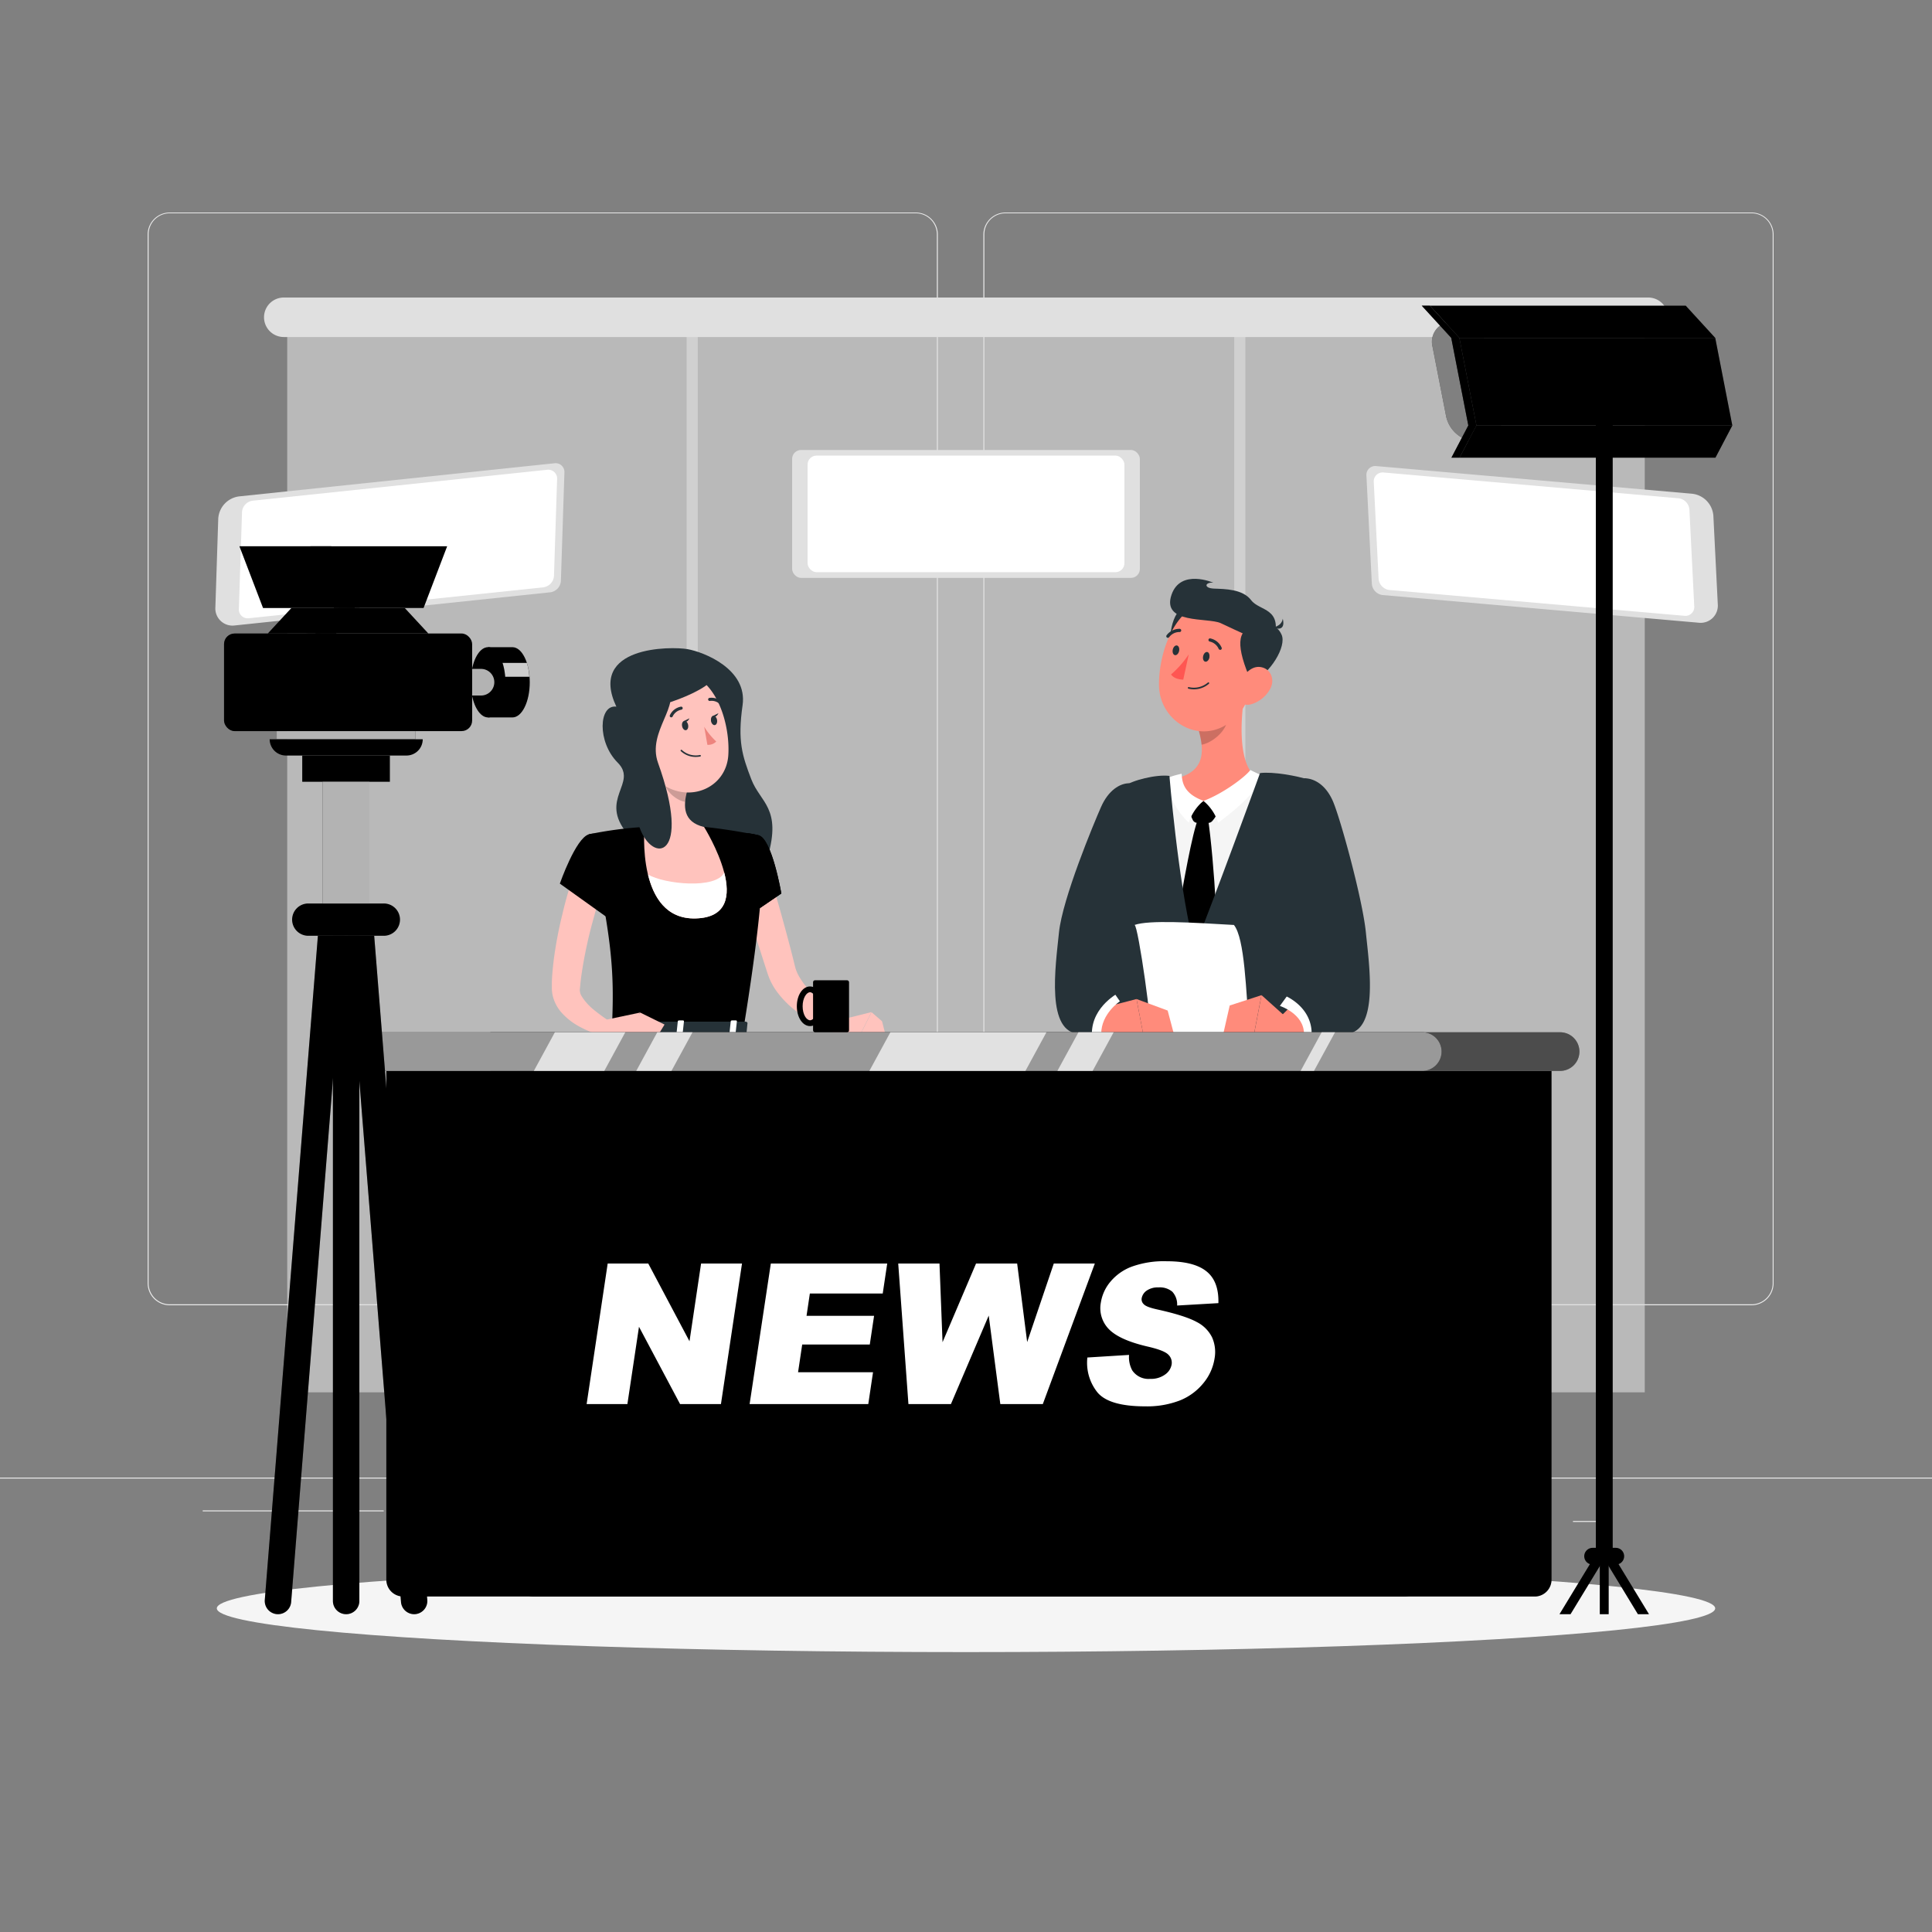 <svg xmlns="http://www.w3.org/2000/svg" viewBox="0 0 500 500"><rect x="0" y="0" width="500" height="500" fill="#808080" stroke="none"/><g id="freepik--background-complete--inject-22"><rect y="382.4" width="500" height="0.25" style="fill:#ebebeb"></rect><rect x="288.4" y="396.34" width="33.12" height="0.25" style="fill:#ebebeb"></rect><rect x="407.08" y="393.63" width="8.69" height="0.25" style="fill:#ebebeb"></rect><rect x="327.67" y="389.21" width="68.92" height="0.25" style="fill:#ebebeb"></rect><rect x="194.84" y="395.11" width="30.3" height="0.25" style="fill:#ebebeb"></rect><rect x="166.72" y="395.11" width="19.22" height="0.25" style="fill:#ebebeb"></rect><rect x="52.46" y="390.89" width="46.84" height="0.25" style="fill:#ebebeb"></rect><path d="M237,337.8H43.91a5.71,5.71,0,0,1-5.7-5.71V60.66A5.71,5.71,0,0,1,43.91,55H237a5.71,5.71,0,0,1,5.71,5.71V332.09A5.71,5.71,0,0,1,237,337.8ZM43.91,55.2a5.46,5.46,0,0,0-5.45,5.46V332.09a5.46,5.46,0,0,0,5.45,5.46H237a5.47,5.47,0,0,0,5.46-5.46V60.66A5.47,5.47,0,0,0,237,55.2Z" style="fill:#ebebeb"></path><path d="M453.31,337.8H260.21a5.72,5.72,0,0,1-5.71-5.71V60.66A5.72,5.72,0,0,1,260.21,55h193.1A5.71,5.71,0,0,1,459,60.66V332.09A5.71,5.71,0,0,1,453.31,337.8ZM260.21,55.2a5.47,5.47,0,0,0-5.46,5.46V332.09a5.47,5.47,0,0,0,5.46,5.46h193.1a5.47,5.47,0,0,0,5.46-5.46V60.66a5.47,5.47,0,0,0-5.46-5.46Z" style="fill:#ebebeb"></path><rect x="74.33" y="82.11" width="351.33" height="278.22" style="fill:#e0e0e0;opacity:0.6"></rect><rect x="177.69" y="82.11" width="2.89" height="278.22" style="fill:#e0e0e0;opacity:0.6"></rect><rect x="319.42" y="82.11" width="2.89" height="278.22" style="fill:#e0e0e0;opacity:0.6"></rect><path d="M426.56,87.22H73.44a5.11,5.11,0,0,1-5.11-5.11h0A5.11,5.11,0,0,1,73.44,77H426.56a5.11,5.11,0,0,1,5.11,5.11h0A5.11,5.11,0,0,1,426.56,87.22Z" style="fill:#e0e0e0"></path><path d="M142.39,153.29l-81.65,8.58a4.44,4.44,0,0,1-5-4.72l.74-22.87a6.18,6.18,0,0,1,5.36-5.81l81.65-8.58a2.28,2.28,0,0,1,2.58,2.42l-.91,28A3.16,3.16,0,0,1,142.39,153.29Z" style="fill:#e0e0e0"></path><path d="M140.61,152,64.4,160a2.28,2.28,0,0,1-2.58-2.42l.81-25a3.17,3.17,0,0,1,2.75-3l76.22-8a2.29,2.29,0,0,1,2.58,2.43l-.81,25A3.18,3.18,0,0,1,140.61,152Z" style="fill:#fff"></path><path d="M357.83,154l81.79,7.16a4.45,4.45,0,0,0,4.94-4.81l-1.14-22.85a6.19,6.19,0,0,0-5.47-5.72l-81.78-7.16a2.29,2.29,0,0,0-2.54,2.47l1.4,28A3.17,3.17,0,0,0,357.83,154Z" style="fill:#e0e0e0"></path><path d="M359.58,152.69l76.35,6.68a2.29,2.29,0,0,0,2.54-2.47l-1.25-25a3.18,3.18,0,0,0-2.8-2.94l-76.35-6.68a2.3,2.3,0,0,0-2.54,2.47l1.25,25A3.17,3.17,0,0,0,359.58,152.69Z" style="fill:#fff"></path><rect x="205" y="116.44" width="90" height="33.11" rx="2.32" transform="translate(500 266) rotate(180)" style="fill:#e0e0e0"></rect><rect x="209" y="117.92" width="82" height="30.17" rx="2.32" transform="translate(500 266) rotate(180)" style="fill:#fff"></rect></g><g id="freepik--Shadow--inject-22"><ellipse id="freepik--path--inject-22" cx="250" cy="416.24" rx="193.89" ry="11.32" style="fill:#f5f5f5"></ellipse></g><g id="freepik--character-1--inject-22"><rect x="154.49" y="309.15" width="72.67" height="7.34" rx="2.93" transform="translate(381.65 625.64) rotate(-180)" style="fill:#263238"></rect><polygon points="157.47 398.31 154.49 398.31 157.92 316.49 162.04 316.49 157.47 398.31" style="fill:#000000"></polygon><polygon points="157.47 398.31 154.49 398.31 157.92 316.49 162.04 316.49 157.47 398.31" style="fill:#fff;opacity:0.6"></polygon><polygon points="184.91 398.31 187.89 398.31 184.46 316.49 180.34 316.49 184.91 398.31" style="fill:#000000"></polygon><polygon points="184.91 398.31 187.89 398.31 184.46 316.49 180.34 316.49 184.91 398.31" style="fill:#fff;opacity:0.6"></polygon><polygon points="196.74 398.31 193.76 398.31 197.19 316.49 201.31 316.49 196.74 398.31" style="fill:#000000"></polygon><polygon points="196.74 398.31 193.76 398.31 197.19 316.49 201.31 316.49 196.74 398.31" style="fill:#fff;opacity:0.6"></polygon><polygon points="224.18 398.31 227.16 398.31 223.73 316.49 219.6 316.49 224.18 398.31" style="fill:#000000"></polygon><polygon points="224.18 398.31 227.16 398.31 223.73 316.49 219.6 316.49 224.18 398.31" style="fill:#fff;opacity:0.6"></polygon><g style="opacity:0.3"><polygon points="157.92 316.49 162.05 316.49 161.85 319.97 157.77 319.97 157.92 316.49" style="fill:#000000"></polygon><polygon points="184.61 319.97 180.53 319.97 180.34 316.49 184.46 316.49 184.61 319.97" style="fill:#000000"></polygon><polygon points="201.31 316.49 201.12 319.97 197.04 319.97 197.19 316.49 201.31 316.49" style="fill:#000000"></polygon><polygon points="223.88 319.97 219.79 319.97 219.6 316.49 223.73 316.49 223.88 319.97" style="fill:#000000"></polygon></g><polygon points="198.65 386.28 205.4 389.87 216.03 375.51 209.28 371.93 198.65 386.28" style="fill:#ffc3bd"></polygon><path d="M207.83,387.65l-7-4.89a.54.54,0,0,0-.76.1l-4.22,5.33a1.36,1.36,0,0,0,.33,1.88c2.48,1.66,3.6,2.24,6.84,4.17,2,1.18,6.78,4,9.72,5.27s4.12-1.67,3-2.47c-2.68-1.9-6.23-5.63-7-8.25A2.11,2.11,0,0,0,207.83,387.65Z" style="fill:#263238"></path><polygon points="209.27 371.93 216.03 375.52 210.91 382.43 204.31 378.63 209.27 371.93" style="opacity:0.2"></polygon><path d="M193,286.92s52.39-1.63,52.57,20.26C245.82,338.64,216,380,216,380l-11.63-7.77s20.47-30,20.64-54.6c-15.44-4.36-51.79-1.63-56.51-14.42-3.86-10.47-1.84-16.25-1.84-16.25Z" style="fill:#000000"></path><path d="M193,286.92s52.39-1.63,52.57,20.26C245.82,338.64,216,380,216,380l-11.63-7.77s20.47-30,20.64-54.6c-15.44-4.36-51.79-1.63-56.51-14.42-3.86-10.47-1.84-16.25-1.84-16.25Z" style="opacity:0.2"></path><polygon points="201.13 374.19 215.02 382.7 219.38 378.28 204.11 368.66 201.13 374.19" style="fill:#263238"></polygon><path d="M210.7,390.78a1,1,0,0,0,.74-.67.68.68,0,0,0-.06-.65c-.55-.83-3.17-.85-3.47-.85a.18.18,0,0,0-.16.1.17.17,0,0,0,0,.19,9.45,9.45,0,0,0,1.52,1.39A2,2,0,0,0,210.7,390.78Zm.39-1.12a.32.32,0,0,1,0,.32.66.66,0,0,1-.47.45c-.49.08-1.34-.46-2.31-1.46C209.38,389,210.79,389.21,211.09,389.66Z" style="fill:#000000"></path><path d="M207.9,389c.88.06,2.73-.59,3.06-1.38a.69.69,0,0,0-.22-.81.94.94,0,0,0-.77-.23c-1.05.17-2.16,2.07-2.21,2.16a.17.17,0,0,0,0,.17l.05.06Zm2.6-1.92c.19.17.17.31.13.4a3.57,3.57,0,0,1-2.39,1.16c.39-.61,1.16-1.6,1.79-1.7a.48.48,0,0,1,.4.09A.18.18,0,0,1,210.5,387Z" style="fill:#000000"></path><polygon points="211.13 395.08 218.7 394.72 219.94 376.84 212.37 377.2 211.13 395.08" style="fill:#ffc3bd"></polygon><path d="M218.88,393.43l-8.58-.27a.54.54,0,0,0-.58.5l-.63,6.77a1.36,1.36,0,0,0,1.29,1.4c3,0,4.42-.09,8.19,0a71.31,71.31,0,0,0,10.06,0c3.11-.39,2.69-3.54,1.31-3.65-3.28-.27-7.66-2.53-9.77-4.29A2.08,2.08,0,0,0,218.88,393.43Z" style="fill:#263238"></path><path d="M223,394.48a1,1,0,0,0,.26-1,.68.68,0,0,0-.4-.52c-.92-.4-3.13,1-3.38,1.17a.18.18,0,0,0-.08.18.17.17,0,0,0,.13.14,9.14,9.14,0,0,0,2,.34A2,2,0,0,0,223,394.48Zm-.28-1.14a.32.32,0,0,1,.19.25.65.65,0,0,1-.15.63c-.37.35-1.37.36-2.73,0C220.91,393.73,222.2,393.12,222.7,393.34Z" style="fill:#000000"></path><path d="M219.64,394.49c.78-.43,2-2,1.82-2.82a.68.68,0,0,0-.63-.56.87.87,0,0,0-.76.22c-.8.72-.69,2.92-.69,3a.19.19,0,0,0,.09.15l.08,0Zm1.14-3c.25,0,.31.16.33.27.1.55-.7,1.73-1.38,2.27a3.92,3.92,0,0,1,.58-2.41.54.54,0,0,1,.38-.14Z" style="fill:#000000"></path><polygon points="212.37 377.21 219.94 376.85 219.23 387.07 211.68 387.06 212.37 377.21" style="opacity:0.2"></polygon><path d="M174.35,286.92s9,.85,19.64,3c15.51,3.1,34.37,8.91,33.19,18.71-2.88,23.8-4.31,75.09-4.31,75.09l-14,.55S203,338,206,313.61c-14.18,0-48.91,1-52.08-7.53-2.8-7.55-1.8-19.16-1.8-19.16.26-4.79,6.24-20.27,6.24-20.27l34.13,1.52,5,18.74L194,288.48Z" style="fill:#000000"></path><polygon points="207.36 385.1 224.13 384.27 224.73 376.97 206.34 378.24 207.36 385.1" style="fill:#263238"></polygon><path d="M159.51,182.88c-4.58-.6-5,9.14.34,14.48s-5,9.36,2.5,18.39,32.69,18.69,36.34,6-1.93-14-4.26-20.09-3.58-9.81-2.25-19.15-10-13.76-14.25-14.51S152.1,167.15,159.51,182.88Z" style="fill:#263238"></path><path d="M198.67,224.89c1.26,3.84,2.39,7.68,3.47,11.56s2.13,7.75,3.11,11.64c.23.94.51,2.09.66,2.61a11,11,0,0,0,.91,2.05,22.29,22.29,0,0,0,3.14,4.1,39.31,39.31,0,0,0,4.12,3.78c1.46,1.19,3.06,2.37,4.59,3.41l-1.74,3.62a41,41,0,0,1-11.16-6.19,25,25,0,0,1-4.77-4.91,16.42,16.42,0,0,1-1.85-3.27c-.54-1.36-.75-2.16-1.08-3.13q-1.84-5.7-3.64-11.42c-1.2-3.8-2.38-7.63-3.5-11.43Z" style="fill:#ffc3bd"></path><path d="M196.35,216.18c3.45.87,5.86,15.06,5.86,15.06l-9.5,6.45s-9.1-14.3-6.45-18.09C189,215.65,191.33,214.89,196.35,216.18Z" style="fill:#000000"></path><path d="M196.35,216.18c3.45.87,5.86,15.06,5.86,15.06l-9.5,6.45s-9.1-14.3-6.45-18.09C189,215.65,191.33,214.89,196.35,216.18Z" style="fill:#000000"></path><polygon points="196.04 219.34 198.69 233.64 193.35 237.26 196.04 219.34" style="opacity:0.3"></polygon><path d="M217.53,263.93l8-2-3.84,7.67s-4.56.2-5.8-3Z" style="fill:#ffc3bd"></path><polygon points="228.27 264.3 229.61 269.55 221.72 269.63 225.56 261.96 228.27 264.3" style="fill:#ffc3bd"></polygon><path d="M196.35,216.18s4,1.4-4,50.47h-34c.57-13.83.58-22.35-6-50.72A101.38,101.38,0,0,1,166.8,214a108.59,108.59,0,0,1,15.42,0C188.84,214.64,196.35,216.18,196.35,216.18Z" style="fill:#000000"></path><path d="M168.33,196.67c1,5,1.94,14.05-1.53,17.36,0,0-2.22,24.07,13.21,23.66,16.75-.43,2.21-23.66,2.21-23.66-5.53-1.32-5.39-5.42-4.43-9.28Z" style="fill:#ffc3bd"></path><path d="M187.43,225.82c-2.09,4.37-15.54,3-19.73.5,1.42,5.86,4.74,11.57,12.32,11.37C188.34,237.48,188.94,231.64,187.43,225.82Z" style="fill:#fff"></path><path d="M172.19,200l5.6,4.78a16.46,16.46,0,0,0-.48,2.73c-2.11-.3-5-2.62-5.24-4.84A7.4,7.4,0,0,1,172.19,200Z" style="opacity:0.2"></path><path d="M163.75,187.8c1.93,8.08,2.58,11.53,7.43,15,7.31,5.21,16.8,1.06,17.31-7.42.47-7.64-2.77-19.56-11.33-21.4A11.32,11.32,0,0,0,163.75,187.8Z" style="fill:#ffc3bd"></path><path d="M164.82,183.46c4,.7,23.86-6.29,19.28-9.92s-12-2.07-15.94.14S161,182.78,164.82,183.46Z" style="fill:#263238"></path><path d="M176.52,187.91c.12.66.56,1.14,1,1.06s.69-.67.57-1.34-.56-1.14-1-1.06S176.4,187.25,176.52,187.91Z" style="fill:#263238"></path><path d="M184,186.59c.12.66.56,1.14,1,1.06s.69-.67.57-1.34-.56-1.14-1-1.06S183.91,185.93,184,186.59Z" style="fill:#263238"></path><path d="M184.42,185.32l1.51-.74S185.33,186,184.42,185.32Z" style="fill:#263238"></path><path d="M182.25,188.08a18,18,0,0,0,3.11,3.82,2.87,2.87,0,0,1-2.29.86Z" style="fill:#ed847e"></path><path d="M180.06,195.89a6.49,6.49,0,0,0,1.13-.1.2.2,0,1,0-.07-.39,5.32,5.32,0,0,1-4.65-1.3.19.19,0,0,0-.28,0,.2.2,0,0,0,0,.28A5.53,5.53,0,0,0,180.06,195.89Z" style="fill:#263238"></path><path d="M163.39,193.89a6.09,6.09,0,0,0,3.28,3.27c2,.79,3.2-.91,2.85-2.9-.32-1.78-1.73-4.35-3.8-4.3A2.73,2.73,0,0,0,163.39,193.89Z" style="fill:#ffc3bd"></path><path d="M172.57,177.41c4,5-5.19,11.84-2.28,20,8.89,24.75-1.36,26.3-4.77,16.75S159.23,192,160,186.45,169.85,174,172.57,177.41Z" style="fill:#263238"></path><path d="M173.84,185.63a.42.42,0,0,0,.24-.2,3.13,3.13,0,0,1,2.25-1.76.41.41,0,0,0,.35-.44.4.4,0,0,0-.44-.35,3.93,3.93,0,0,0-2.87,2.2.4.4,0,0,0,.17.53A.39.39,0,0,0,173.84,185.63Z" style="fill:#263238"></path><path d="M186.76,182.54a.43.43,0,0,0,.28-.11.4.4,0,0,0,0-.56,3.9,3.9,0,0,0-3.39-1.26.4.4,0,1,0,.14.78,3.15,3.15,0,0,1,2.68,1A.35.35,0,0,0,186.76,182.54Z" style="fill:#263238"></path><path d="M156.5,227.8c-.53,1.71-1.1,3.53-1.62,5.32s-1,3.6-1.5,5.4c-1,3.6-1.79,7.23-2.43,10.84-.3,1.8-.6,3.61-.76,5.38l-.12,1.24a1.54,1.54,0,0,0,0,.49,3.18,3.18,0,0,0,.51,1.43,14.25,14.25,0,0,0,3.11,3.44,46.09,46.09,0,0,0,4.29,3.12l-1.44,3.75a25.09,25.09,0,0,1-5.89-2.17,17.11,17.11,0,0,1-5.46-4.13,10.31,10.31,0,0,1-2-3.67,9.23,9.23,0,0,1-.37-2.36c0-.23,0-.36,0-.48l0-.38,0-.77c.06-2.05.27-4.05.51-6a106.38,106.38,0,0,1,2.22-11.67c.44-1.92.95-3.82,1.5-5.7s1.11-3.74,1.8-5.67Z" style="fill:#ffc3bd"></path><path d="M152.38,215.93c-3.41,1-7.49,12.75-7.49,12.75l13.2,9.44s4.81-9.78,3.38-14.18C160,219.36,156.26,214.75,152.38,215.93Z" style="fill:#000000"></path><path d="M157.89,264.65l-.87,3c-.12.24.16.48.55.48h35c.3,0,.56-.15.58-.34l.3-3c0-.21-.24-.39-.58-.39H158.44A.61.61,0,0,0,157.89,264.65Z" style="fill:#263238"></path><path d="M162.51,268.5h-.92c-.19,0-.33-.1-.32-.21l.44-4c0-.12.17-.21.35-.21H163c.19,0,.33.09.31.21l-.43,4C162.85,268.4,162.69,268.5,162.51,268.5Z" style="fill:#fff"></path><path d="M189.94,268.5H189c-.19,0-.33-.1-.31-.21l.43-4c0-.12.17-.21.35-.21h.93c.18,0,.32.09.31.21l-.44,4C190.28,268.4,190.12,268.5,189.94,268.5Z" style="fill:#fff"></path><path d="M176.22,268.5h-.92c-.18,0-.32-.1-.31-.21l.43-4c0-.12.18-.21.36-.21h.92c.18,0,.32.09.31.21l-.43,4C176.57,268.4,176.41,268.5,176.22,268.5Z" style="fill:#fff"></path><path d="M176.91,186.64l1.52-.74S177.83,187.29,176.91,186.64Z" style="fill:#263238"></path><path d="M156.83,263.91l8.84-1.86-4,7.49s-5.37,0-7-3Z" style="fill:#ffc3bd"></path><polygon points="171.98 265.15 168.27 271.24 160.29 269.45 165.68 262.05 171.98 265.15" style="fill:#ffc3bd"></polygon></g><g id="freepik--character-2--inject-22"><path d="M286.68,252.73c.21.5.36,1,.52,1.52s.32,1,.48,1.51c.32,1,.62,2,1,3s.7,2,1.1,2.92c.2.49.4,1,.6,1.47l.31.73.15.36c0,.11.12.26.05.29l-2.57,4.13c-.33-.13-.49-.16-.7-.24l-.58-.23c-.36-.17-.73-.34-1.06-.53a15.14,15.14,0,0,1-1.91-1.28,18.39,18.39,0,0,1-3.09-3.21,19.88,19.88,0,0,1-1.23-1.81,17.51,17.51,0,0,1-1-1.9c-.33-.64-.57-1.31-.84-2a20.53,20.53,0,0,1-.6-2Z" style="fill:#ff8b7b"></path><path d="M291.4,204s-6.48,24,1.09,75.69c14.11-.3,37.82-.85,44.69-1,.17-7.2-5.14-42.48,1.07-76.51a92.94,92.94,0,0,0-13.53-1.34,172.64,172.64,0,0,0-19.91.43A87.5,87.5,0,0,0,291.4,204Z" style="fill:#f5f5f5"></path><path d="M322.27,178.52c-1.12,6.43-2.12,18.19,2.45,22.37,0,0-1.08,4.71-10.15,7.1a8.7,8.7,0,0,1-7.81-1.55c-2.95-2.45-1.95-5.12-1.95-5.12,7.11-1.86,6.81-7.16,5.46-12.11Z" style="fill:#ff8b7b"></path><path d="M308,210.5a13.86,13.86,0,0,0,.7,1.72,1.34,1.34,0,0,0,1.2.74c.87,0,2.12,0,2.87,0a1.38,1.38,0,0,0,1-.52A7,7,0,0,0,315,210.5c.11-.57-3.49-3.21-3.49-3.21S307.85,209.42,308,210.5Z" style="fill:#000000"></path><path d="M323.59,199.27c-1.13,1.64-7,6.11-12.13,8a12.29,12.29,0,0,1,3.8,5.64s10-7.06,11.54-12.13C325.35,200.17,323.59,199.27,323.59,199.27Z" style="fill:#fff"></path><path d="M305.81,200.25c.13,2.29.56,5.13,5.65,7a12.29,12.29,0,0,0-3.8,5.64s-5.81-5.11-5.36-11.62A21.9,21.9,0,0,1,305.81,200.25Z" style="fill:#fff"></path><path d="M314.58,233.17c-.28-5.73-1.18-16.61-2-21.6h-2.37c-1.72,3.84-4.18,18.73-4.75,21.52s1.85,9.08,4.77,15C312.41,241.54,314.86,238.9,314.58,233.17Z" style="fill:#000000"></path><path d="M317.38,182.88l-7.1,6.33a21,21,0,0,1,.69,3.52c2.72-.45,6.4-3.53,6.63-6.39A9.42,9.42,0,0,0,317.38,182.88Z" style="opacity:0.2"></path><path d="M312.8,160.65c2.91,3.16.4,6.77-8.89,11.16-2.21-4.87-.86-13,2.14-14.42S310.26,157.91,312.8,160.65Z" style="fill:#263238"></path><path d="M326.17,170.59c-2.36,8.37-3.32,13.38-8.54,16.81-7.86,5.15-17.49-1-17.68-9.91-.16-8,3.72-20.35,12.75-21.92A11.86,11.86,0,0,1,326.17,170.59Z" style="fill:#ff8b7b"></path><path d="M313,170.17c-.15.69-.64,1.17-1.09,1.07s-.69-.73-.54-1.42.63-1.17,1.08-1.08S313.1,169.48,313,170.17Z" style="fill:#263238"></path><path d="M305.15,168.48c-.15.69-.64,1.17-1.09,1.07s-.7-.73-.55-1.43.64-1.17,1.09-1.07S305.3,167.79,305.15,168.48Z" style="fill:#263238"></path><path d="M307.64,169.36a25.22,25.22,0,0,1-4.58,5.19c1,1.41,3.17,1.33,3.17,1.33Z" style="fill:#ff5652"></path><path d="M307.58,178.23h0a5.93,5.93,0,0,0,5.3-1.28.22.22,0,0,0,0-.3.21.21,0,0,0-.29,0,5.59,5.59,0,0,1-4.92,1.17.21.21,0,1,0-.09.41Z" style="fill:#263238"></path><path d="M315.68,168.16a.41.41,0,0,0,.27,0,.42.42,0,0,0,.21-.55,4.1,4.1,0,0,0-2.94-2.39.4.4,0,0,0-.47.35.43.43,0,0,0,.35.47h0a3.27,3.27,0,0,1,2.3,1.91A.43.43,0,0,0,315.68,168.16Z" style="fill:#263238"></path><path d="M302.15,165.06a.43.43,0,0,0,.42-.15,3.3,3.3,0,0,1,2.68-1.34.42.42,0,0,0,.45-.38.42.42,0,0,0-.37-.45,4.14,4.14,0,0,0-3.41,1.66.41.41,0,0,0,.07.58A.48.48,0,0,0,302.15,165.06Z" style="fill:#263238"></path><path d="M326.1,200.07s-12.13,33.23-17,45.3c-1.19,16.47,1.17,43.43,1.17,43.43h29.79s1.63-80.37-1.31-87C335.76,200.8,329.49,199.65,326.1,200.07Z" style="fill:#263238"></path><path d="M302.65,200.8s2.14,26.4,6,42.46,2.58,45.54,2.58,45.54h-23s-.47-78.57,2.48-85.22C293.05,201.89,299.27,200.38,302.65,200.8Z" style="fill:#263238"></path><path d="M319.34,239.38c-10.94-.64-22-1.32-25.72,0,.92-.08,4.91,28.09,4,28.17h25.72C322.47,256.25,322.14,242.87,319.34,239.38Z" style="fill:#fff"></path><path d="M348.78,254.44a19.19,19.19,0,0,1-2.59,5.49,19.92,19.92,0,0,1-4,4.45,20.54,20.54,0,0,1-4.93,3.08l-1.34.52c-.46.15-.91.29-1.37.42a16.69,16.69,0,0,1-2.94.49l-1.5-4.63c.17-.21.5-.47.75-.72l.81-.75c.54-.51,1.06-1,1.55-1.53a29.38,29.38,0,0,0,2.67-3.13c.42-.51.74-1.09,1.11-1.61s.66-1.09.92-1.66c.62-1.1,1-2.28,1.54-3.42Z" style="fill:#ff8b7b"></path><path d="M333.84,256.74l-2.61,3.59s6.24,2,6.24,7.22h3.09S341.08,259.16,333.84,256.74Z" style="fill:#fff"></path><path d="M337.51,201.41c2.49,0,5.52,1.57,7.42,5.88s7.68,25.29,8.56,34.05S357,267.55,348,267.55h-8.54c0-7.29-7.21-10-7.21-10a82.92,82.92,0,0,0,6.56-6.15C339.06,247.35,336,209.23,337.51,201.41Z" style="fill:#263238"></path><path d="M333.48,263.82l-7-6.28-2.1,10.95s6.07,3.3,8.78,1.22Z" style="fill:#ff8b7b"></path><polygon points="318.25 260.22 316.37 268.49 324.37 268.49 326.47 257.55 318.25 260.22" style="fill:#ff8b7b"></polygon><path d="M287.27,260.33l6.86-1.78,1.9,9.94s-6.06,3.3-8.78,1.22Z" style="fill:#ff8b7b"></path><path d="M288.17,256.74l1.66,2.39s-4.84,3.19-4.84,8.42h-3.54S280.93,259.16,288.17,256.74Z" style="fill:#fff"></path><path d="M292.3,202.7c-2.49,0-5.45,1.83-7.35,6.14s-10,23.74-10.89,32.5-3.49,26.21,5.51,26.21h3c0-7.29,7.27-10.81,7.27-10.81s-.26-2.33-1-6C288.55,246.7,293.79,210.51,292.3,202.7Z" style="fill:#263238"></path><polygon points="302.19 261.53 304.04 268.49 296.03 268.49 294.13 258.55 302.19 261.53" style="fill:#ff8b7b"></polygon><path d="M324.42,162.34c-4.26.5-4.7,4.88-.5,14.25,4.85-2.26,9.12-9.32,7.75-12.34S328.14,161.91,324.42,162.34Z" style="fill:#263238"></path><path d="M329.32,162.39s2.35-.21,2.66-2.27C332.34,161.57,332.28,163.45,329.32,162.39Z" style="fill:#263238"></path><path d="M329.66,165.6c-.64,2.27-10.4-2.84-13.76-4.34s-15.33.33-12.71-7.34c2.34-6.81,10.82-3.12,10.82-3.12-2.17-.19-2.6,1.42.17,1.53s7.43.1,9.62,3S332,157.2,329.66,165.6Z" style="fill:#263238"></path><path d="M328.74,178.25a8.27,8.27,0,0,1-4.89,4c-2.78.81-4.2-1.67-3.46-4.31.67-2.38,2.93-5.67,5.73-5.32S330,175.88,328.74,178.25Z" style="fill:#ff8b7b"></path><rect x="268.52" y="309.15" width="72.67" height="7.34" rx="2.93" transform="translate(609.71 625.64) rotate(-180)" style="fill:#000000"></rect><polygon points="271.5 398.31 268.52 398.31 271.95 316.49 276.08 316.49 271.5 398.31" style="fill:#000000"></polygon><polygon points="271.5 398.31 268.52 398.31 271.95 316.49 276.08 316.49 271.5 398.31" style="fill:#fff;opacity:0.6"></polygon><polygon points="298.94 398.31 301.92 398.31 298.49 316.49 294.37 316.49 298.94 398.31" style="fill:#000000"></polygon><polygon points="298.94 398.31 301.92 398.31 298.49 316.49 294.37 316.49 298.94 398.31" style="fill:#fff;opacity:0.6"></polygon><polygon points="310.77 398.31 307.79 398.31 311.22 316.49 315.34 316.49 310.77 398.31" style="fill:#000000"></polygon><polygon points="310.77 398.31 307.79 398.31 311.22 316.49 315.34 316.49 310.77 398.31" style="fill:#fff;opacity:0.6"></polygon><polygon points="338.21 398.31 341.19 398.31 337.76 316.49 333.63 316.49 338.21 398.31" style="fill:#000000"></polygon><polygon points="338.21 398.31 341.19 398.31 337.76 316.49 333.63 316.49 338.21 398.31" style="fill:#fff;opacity:0.6"></polygon><g style="opacity:0.3"><polygon points="271.95 316.49 276.08 316.49 275.88 319.97 271.8 319.97 271.95 316.49" style="fill:#000000"></polygon><polygon points="298.64 319.97 294.56 319.97 294.37 316.49 298.49 316.49 298.64 319.97" style="fill:#000000"></polygon><polygon points="315.34 316.49 315.15 319.97 311.07 319.97 311.22 316.49 315.34 316.49" style="fill:#000000"></polygon><polygon points="337.91 319.97 333.82 319.97 333.63 316.49 337.76 316.49 337.91 319.97" style="fill:#000000"></polygon></g><polygon points="257.24 404.55 249.26 403.49 248.96 384.7 256.93 385.76 257.24 404.55" style="fill:#ff8b7b"></polygon><path d="M248.54,400.1l9,.12a.58.58,0,0,1,.59.56l.34,7.15a1.4,1.4,0,0,1-1.42,1.4c-3.14-.09-4.45-.28-8.41-.62a115.11,115.11,0,0,1-11.54-1.43c-3.23-.69-2.51-3.95-1.05-3.94,3.46,0,8.79-1,11.08-2.76A2.28,2.28,0,0,1,248.54,400.1Z" style="fill:#263238"></path><polygon points="256.93 385.77 248.96 384.7 249.11 393.75 257.08 394.54 256.93 385.77" style="opacity:0.2"></polygon><path d="M296.78,286.76s-57.62,4.71-55.16,27.62c3.53,32.92,4.67,74.16,4.67,74.16L261,389s5.27-40.33,2.12-66c15.62-6.42,57.87-8.3,61.26-22.24,2.77-11.41,0-17.21,0-17.21Z" style="fill:#263238"></path><path d="M293.18,291s-15.9,18.47-20.71,29.25a65.48,65.48,0,0,0-9.35,2.82,66.61,66.61,0,0,1,.46,7.52C252.33,317.34,258.59,295.33,293.18,291Z" style="opacity:0.3"></path><polygon points="262.52 392.68 245.42 391.46 244.39 385.01 263.35 386.13 262.52 392.68" style="fill:#000000"></polygon><path d="M244.17,401a1,1,0,0,1-.22-1,.69.69,0,0,1,.44-.52c1-.37,3.24,1.21,3.5,1.39a.2.2,0,0,1,.07.19.19.19,0,0,1-.14.15,10.55,10.55,0,0,1-2.15.26A2.19,2.19,0,0,1,244.17,401Zm.35-1.19a.34.34,0,0,0-.21.26.66.66,0,0,0,.13.67c.37.38,1.42.44,2.87.17C246.38,400.32,245.05,399.63,244.52,399.83Z" style="fill:#000000"></path><path d="M247.68,401.18c-.79-.48-2-2.18-1.77-3.05a.71.71,0,0,1,.68-.56.94.94,0,0,1,.79.27c.8.8.59,3.1.58,3.2a.16.16,0,0,1-.1.15l-.09,0Zm-1.05-3.24c-.27,0-.33.16-.36.27-.13.58.65,1.86,1.34,2.46a4.1,4.1,0,0,0-.49-2.56.54.54,0,0,0-.4-.17Z" style="fill:#000000"></path><polygon points="290.93 402.39 282.89 402.3 279.43 383.65 287.46 383.75 290.93 402.39" style="fill:#ff8b7b"></polygon><path d="M282.59,401.23l8.92-1.32a.57.57,0,0,1,.67.46l1.48,7a1.42,1.42,0,0,1-1.18,1.61c-3.12.41-4.63.45-8.56,1-2.41.35-7.14,1.27-10.51,1.23s-3.24-3.37-1.81-3.65c3.39-.68,7.71-3.58,9.69-5.67A2.25,2.25,0,0,1,282.59,401.23Z" style="fill:#263238"></path><path d="M278.42,402.83a1,1,0,0,1-.38-1,.71.71,0,0,1,.35-.59c.92-.52,3.4.68,3.68.82a.21.21,0,0,1,.1.18.17.17,0,0,1-.12.16,9.87,9.87,0,0,1-2.08.6A2.15,2.15,0,0,1,278.42,402.83Zm.16-1.23a.34.34,0,0,0-.17.29.69.69,0,0,0,.23.64c.43.31,1.48.2,2.86-.29C280.49,401.79,279.07,401.32,278.58,401.6Z" style="fill:#000000"></path><path d="M281.91,402.43c-.86-.35-2.29-1.84-2.24-2.73a.72.72,0,0,1,.59-.66,1,1,0,0,1,.83.14c.91.66,1.07,3,1.08,3.07a.21.21,0,0,1-.08.16.11.11,0,0,1-.08,0A.12.12,0,0,1,281.91,402.43Zm-1.55-3c-.26.07-.31.21-.31.32,0,.59.94,1.73,1.71,2.21-.09-.75-.34-2.05-.89-2.44a.54.54,0,0,0-.42-.11Z" style="fill:#000000"></path><polygon points="287.46 383.75 279.43 383.66 281.41 394.32 289.38 394.02 287.46 383.75" style="opacity:0.2"></polygon><path d="M316.26,284.51s-56.68,12-52.6,29.05c5.89,24.53,13.57,78,13.57,78l14.67-1.12s.6-49.07-5.54-74.18c14.83-1.71,51.25-4.84,53.53-14.16,2-8.23-.43-20.25-.43-20.25s-46.21,4.88-50.7,7S316.26,284.51,316.26,284.51Z" style="fill:#263238"></path><polygon points="293.62 391.13 275.99 392.29 274.48 384.74 293.85 383.84 293.62 391.13" style="fill:#000000"></polygon></g><g id="freepik--Table--inject-22"><path d="M133.83,277.15h267.7a0,0,0,0,1,0,0V408.82a4.36,4.36,0,0,1-4.36,4.36h-259a4.36,4.36,0,0,1-4.36-4.36V277.15a0,0,0,0,1,0,0Z" style="fill:#000000"></path><path d="M133.83,277.15h267.7a0,0,0,0,1,0,0V408.82a4.36,4.36,0,0,1-4.36,4.36h-259a4.36,4.36,0,0,1-4.36-4.36V277.15a0,0,0,0,1,0,0Z" style="opacity:0.2"></path><path d="M100,277.15h267.7a0,0,0,0,1,0,0V408.82a4.36,4.36,0,0,1-4.36,4.36h-259a4.36,4.36,0,0,1-4.36-4.36V277.15a0,0,0,0,1,0,0Z" style="fill:#000000"></path><path d="M403.75,267.15H126.92v10H403.75a5,5,0,0,0,5-5h0A5,5,0,0,0,403.75,267.15Z" style="fill:#000000"></path><path d="M403.75,267.15H126.92v10H403.75a5,5,0,0,0,5-5h0A5,5,0,0,0,403.75,267.15Z" style="fill:#fff;opacity:0.3"></path><path d="M368.08,267.15H96.25a5,5,0,0,0-5,5h0a5,5,0,0,0,5,5H368.08a5,5,0,0,0,5-5h0A5,5,0,0,0,368.08,267.15Z" style="fill:#000000"></path><path d="M368.08,267.15H96.25a5,5,0,0,0-5,5h0a5,5,0,0,0,5,5H368.08a5,5,0,0,0,5-5h0A5,5,0,0,0,368.08,267.15Z" style="fill:#fff;opacity:0.6"></path><polygon points="161.83 267.15 143.6 267.15 138.16 277.15 156.39 277.15 161.83 267.15" style="fill:#fff;opacity:0.7"></polygon><polygon points="179.22 267.15 170.1 267.15 164.66 277.15 173.77 277.15 179.22 267.15" style="fill:#fff;opacity:0.7"></polygon><polygon points="270.82 267.15 230.43 267.15 224.99 277.15 265.38 277.15 270.82 267.15" style="fill:#fff;opacity:0.7"></polygon><polygon points="288.21 267.15 279.1 267.15 273.65 277.15 282.77 277.15 288.21 267.15" style="fill:#fff;opacity:0.7"></polygon><polygon points="345.51 267.15 342.04 267.15 336.6 277.15 340.06 277.15 345.51 267.15" style="fill:#fff;opacity:0.7"></polygon><g style="opacity:0.3"><path d="M160,327h10.49l10.68,20.12,3-20.12h10.59l-5.45,36.37H178.71l-10.63-20-3,20H154.52Z"></path><path d="M202.19,327h30.12l-1.17,7.76H212.29l-.87,5.78h17.49l-1.11,7.42H210.31l-1.07,7.17h19.4l-1.24,8.24H196.74Z"></path><path d="M235.16,327h10.67l.8,20.36L255.3,327h10.64l2.59,20.33L275.42,327H286l-13.46,36.37h-11l-2.94-22.9-9.79,22.9h-11Z"></path><path d="M284.1,351.32l10.8-.67a7.31,7.31,0,0,0,.81,4,5.09,5.09,0,0,0,4.64,2.2,6.14,6.14,0,0,0,3.87-1.13,4.05,4.05,0,0,0,1.7-2.61,2.9,2.9,0,0,0-.86-2.53q-1.08-1.12-5.44-2.11-7.14-1.67-9.88-4.42a7.72,7.72,0,0,1-2.13-7,11,11,0,0,1,2.42-5.29,13.25,13.25,0,0,1,5.47-3.92,24.53,24.53,0,0,1,9.16-1.43q7,0,10.24,2.59T318,337.2l-10.68.62a4.87,4.87,0,0,0-1.24-3.57,5,5,0,0,0-3.57-1.12,5.1,5.1,0,0,0-3.08.83,3.08,3.08,0,0,0-1.29,2,1.74,1.74,0,0,0,.58,1.56c.46.48,1.65.92,3.57,1.34q7.14,1.59,10.08,3.21a8.9,8.9,0,0,1,4,4,9.36,9.36,0,0,1,.65,5.38,13.28,13.28,0,0,1-2.9,6.45,15,15,0,0,1-6.08,4.48,23.53,23.53,0,0,1-9,1.53q-9.27,0-12.31-3.57A12.26,12.26,0,0,1,284.1,351.32Z"></path></g><path d="M157.27,327h10.5l10.67,20.12,3-20.12h10.59l-5.45,36.37H176l-10.63-20-3,20H151.82Z" style="fill:#fff"></path><path d="M199.49,327h30.12l-1.16,7.76H209.59l-.86,5.78h17.48l-1.11,7.42H207.61l-1.07,7.17h19.4l-1.23,8.24H194Z" style="fill:#fff"></path><path d="M232.46,327h10.68l.79,20.36L252.6,327h10.64l2.59,20.33L272.72,327h10.62l-13.46,36.37h-11l-3-22.9-9.78,22.9h-11Z" style="fill:#fff"></path><path d="M281.41,351.32l10.79-.67a7.21,7.21,0,0,0,.82,4,5.07,5.07,0,0,0,4.63,2.2,6.17,6.17,0,0,0,3.88-1.13,4,4,0,0,0,1.69-2.61,2.87,2.87,0,0,0-.86-2.53q-1.08-1.12-5.44-2.11-7.14-1.67-9.88-4.42a7.75,7.75,0,0,1-2.13-7,11,11,0,0,1,2.42-5.29,13.22,13.22,0,0,1,5.48-3.92,24.51,24.51,0,0,1,9.15-1.43q7,0,10.24,2.59c2.19,1.73,3.22,4.48,3.12,8.25l-10.68.62a4.87,4.87,0,0,0-1.24-3.57,5,5,0,0,0-3.57-1.12,5.06,5.06,0,0,0-3.07.83,3.05,3.05,0,0,0-1.3,2,1.73,1.73,0,0,0,.59,1.56c.45.48,1.64.92,3.57,1.34q7.13,1.59,10.07,3.21a8.9,8.9,0,0,1,4,4,9.36,9.36,0,0,1,.65,5.38,13.19,13.19,0,0,1-2.9,6.45,15,15,0,0,1-6.08,4.48,23.53,23.53,0,0,1-9,1.53q-9.27,0-12.31-3.57A12.26,12.26,0,0,1,281.41,351.32Z" style="fill:#fff"></path><rect x="210.42" y="253.69" width="9.31" height="13.46" rx="0.5" style="fill:#000000"></rect><path d="M209.64,265.55c-1.92,0-3.42-2.25-3.42-5.13s1.5-5.13,3.42-5.13,3.42,2.26,3.42,5.13S211.55,265.55,209.64,265.55Zm0-8.76c-.91,0-1.92,1.49-1.92,3.63s1,3.63,1.92,3.63,1.92-1.49,1.92-3.63S210.54,256.79,209.64,256.79Z" style="fill:#000000"></path></g><g id="freepik--Camera--inject-22"><path d="M132.62,185.67c2.47,0,4.48-4.07,4.48-9.09s-2-9.09-4.48-9.09h-6.3v18.18Z" style="fill:#000000"></path><path d="M136.35,171.56h-10v3.59H137A15.25,15.25,0,0,0,136.35,171.56Z" style="fill:#fff;opacity:0.8"></path><path d="M130.8,176.58c0,5-2,9.09-4.48,9.09s-4.48-4.07-4.48-9.09,2-9.09,4.48-9.09S130.8,171.56,130.8,176.58Z" style="fill:#000000"></path><path d="M130.8,176.58c0,5-2,9.09-4.48,9.09s-4.48-4.07-4.48-9.09,2-9.09,4.48-9.09S130.8,171.56,130.8,176.58Z" style="opacity:0.2"></path><rect x="57.98" y="163.95" width="27.27" height="25.26" rx="2.73" style="fill:#000000"></rect><rect x="57.98" y="163.95" width="27.27" height="25.26" rx="2.73" style="opacity:0.2"></rect><rect x="76.93" y="163.95" width="45.26" height="25.26" rx="2.73" style="fill:#000000"></rect><polygon points="75.42 157.35 69.31 163.95 86.96 163.95 93.06 157.35 75.42 157.35" style="fill:#000000"></polygon><polygon points="75.42 157.35 69.31 163.95 86.96 163.95 93.06 157.35 75.42 157.35" style="opacity:0.2"></polygon><polygon points="110.86 163.95 81.57 163.95 87.67 157.35 104.75 157.35 110.86 163.95" style="fill:#000000"></polygon><polygon points="68.08 157.35 61.97 141.38 85.72 141.38 91.83 157.35 68.08 157.35" style="fill:#000000"></polygon><polygon points="68.08 157.35 61.97 141.38 85.72 141.38 91.83 157.35 68.08 157.35" style="opacity:0.2"></polygon><polygon points="115.72 141.38 80.34 141.38 86.44 157.35 109.62 157.35 115.72 141.38" style="fill:#000000"></polygon><polygon points="70 154.84 65.82 143.89 78.41 143.89 82.59 154.84 70 154.84" style="fill:#000000;opacity:0.5"></polygon><rect x="98.65" y="177.25" width="1.82" height="8.42" style="opacity:0.2"></rect><rect x="104.75" y="177.25" width="1.82" height="8.42" style="opacity:0.2"></rect><rect x="110.86" y="177.25" width="1.82" height="8.42" style="opacity:0.2"></rect><rect x="116.96" y="177.25" width="1.82" height="8.42" style="opacity:0.2"></rect><rect x="95.6" y="177.25" width="1.82" height="8.42" style="opacity:0.2"></rect><rect x="101.7" y="177.25" width="1.82" height="8.42" style="opacity:0.2"></rect><rect x="107.8" y="177.25" width="1.82" height="8.42" style="opacity:0.2"></rect><rect x="113.91" y="177.25" width="1.82" height="8.42" style="opacity:0.2"></rect><path d="M122.19,180h2.3a3.44,3.44,0,0,0,3.44-3.45h0a3.44,3.44,0,0,0-3.44-3.44h-2.3Z" style="fill:#000000"></path><path d="M122.19,180h2.3a3.44,3.44,0,0,0,3.44-3.45h0a3.44,3.44,0,0,0-3.44-3.44h-2.3Z" style="fill:#fff;opacity:0.7"></path><rect x="60.63" y="167.49" width="13.64" height="6.51" rx="1.64" style="fill:#000000;opacity:0.8"></rect><rect x="71.61" y="189.22" width="35.89" height="2.11" style="fill:#000000"></rect><rect x="71.61" y="189.22" width="35.89" height="2.11" style="fill:#fff;opacity:0.7"></rect><path d="M105.15,195.53H74a4.21,4.21,0,0,1-4.21-4.21h39.61A4.2,4.2,0,0,1,105.15,195.53Z" style="fill:#000000"></path><rect x="78.22" y="195.53" width="22.68" height="6.79" style="fill:#000000"></rect><path d="M99.33,242.18H79.78A4.19,4.19,0,0,1,75.6,238h0a4.18,4.18,0,0,1,4.18-4.18H99.33a4.18,4.18,0,0,1,4.19,4.18h0A4.19,4.19,0,0,1,99.33,242.18Z" style="fill:#000000"></path><rect x="83.52" y="202.33" width="12.08" height="31.48" style="fill:#000000"></rect><rect x="83.52" y="202.33" width="12.08" height="31.48" style="fill:#fff;opacity:0.7"></rect><path d="M86.12,242.18H93a0,0,0,0,1,0,0V414.33a3.42,3.42,0,0,1-3.42,3.42h0a3.42,3.42,0,0,1-3.42-3.42V242.18A0,0,0,0,1,86.12,242.18Z" style="fill:#000000"></path><path d="M86.12,242.18H93a0,0,0,0,1,0,0V414.33a3.42,3.42,0,0,1-3.42,3.42h0a3.42,3.42,0,0,1-3.42-3.42V242.18A0,0,0,0,1,86.12,242.18Z" style="opacity:0.2"></path><path d="M71.94,417.75h0a3.42,3.42,0,0,1-3.41-3.69L82.27,242.18h6.87L75.35,414.61A3.42,3.42,0,0,1,71.94,417.75Z" style="fill:#000000"></path><path d="M71.94,417.75h0a3.42,3.42,0,0,1-3.41-3.69L82.27,242.18h6.87L75.35,414.61A3.42,3.42,0,0,1,71.94,417.75Z" style="opacity:0.2"></path><path d="M107.17,417.75h0a3.42,3.42,0,0,0,3.41-3.69L96.84,242.18H90l13.78,172.43A3.43,3.43,0,0,0,107.17,417.75Z" style="fill:#000000"></path><path d="M107.17,417.75h0a3.42,3.42,0,0,0,3.41-3.69L96.84,242.18H90l13.78,172.43A3.43,3.43,0,0,0,107.17,417.75Z" style="opacity:0.2"></path></g><g id="freepik--Lamp--inject-22"><path d="M383.12,114.28H382a8.27,8.27,0,0,1-7.73-6.47l-3.53-18.07a5.18,5.18,0,0,1,5.21-6.46h1.16a8.27,8.27,0,0,1,7.73,6.46l3.53,18.07A5.19,5.19,0,0,1,383.12,114.28Z" style="fill:#000000"></path><path d="M383.12,114.28H382a8.27,8.27,0,0,1-7.73-6.47l-3.53-18.07a5.18,5.18,0,0,1,5.21-6.46h1.16a8.27,8.27,0,0,1,7.73,6.46l3.53,18.07A5.19,5.19,0,0,1,383.12,114.28Z" style="fill:#fff;opacity:0.5"></path><polygon points="448.32 110.11 382.1 110.11 377.68 87.44 443.9 87.44 448.32 110.11" style="fill:#000000"></polygon><polygon points="448.32 110.11 382.1 110.11 377.68 87.44 443.9 87.44 448.32 110.11" style="opacity:0.2"></polygon><polygon points="436.27 79.11 370.05 79.11 377.68 87.44 443.9 87.44 436.27 79.11" style="fill:#000000"></polygon><polygon points="443.95 118.44 377.73 118.44 382.1 110.11 448.32 110.11 443.95 118.44" style="fill:#000000"></polygon><polygon points="443.95 118.44 377.73 118.44 382.1 110.11 448.32 110.11 443.95 118.44" style="opacity:0.4"></polygon><polygon points="370.05 79.11 367.95 79.11 375.58 87.44 380 110.11 375.63 118.44 377.73 118.44 382.1 110.11 377.68 87.44 370.05 79.11" style="fill:#000000"></polygon><polygon points="370.05 79.11 367.95 79.11 375.58 87.44 380 110.11 375.63 118.44 377.73 118.44 382.1 110.11 377.68 87.44 370.05 79.11" style="opacity:0.5"></polygon><circle cx="413" cy="98.78" r="5.39" style="opacity:0.4"></circle><path d="M415.17,403.34h0a2.18,2.18,0,0,1-2.17-2.17V101a2.18,2.18,0,0,1,2.17-2.17h0a2.18,2.18,0,0,1,2.18,2.17V401.17A2.18,2.18,0,0,1,415.17,403.34Z" style="fill:#000000"></path><path d="M415.17,403.34h0a2.18,2.18,0,0,1-2.17-2.17V101a2.18,2.18,0,0,1,2.17-2.17h0a2.18,2.18,0,0,1,2.18,2.17V401.17A2.18,2.18,0,0,1,415.17,403.34Z" style="opacity:0.5"></path><rect x="414.03" y="403.83" width="2.29" height="13.92" style="fill:#000000"></rect><rect x="414.03" y="403.83" width="2.29" height="13.92" style="opacity:0.2"></rect><polygon points="406.45 417.75 403.6 417.75 412.06 403.83 414.92 403.83 406.45 417.75" style="fill:#000000"></polygon><polygon points="406.45 417.75 403.6 417.75 412.06 403.83 414.92 403.83 406.45 417.75" style="opacity:0.2"></polygon><polygon points="423.89 417.75 426.75 417.75 418.28 403.83 415.43 403.83 423.89 417.75" style="fill:#000000"></polygon><polygon points="423.89 417.75 426.75 417.75 418.28 403.83 415.43 403.83 423.89 417.75" style="opacity:0.2"></polygon><path d="M418.17,404.91h-6a2.17,2.17,0,0,1-2.17-2.16h0a2.18,2.18,0,0,1,2.17-2.17h6a2.17,2.17,0,0,1,2.16,2.17h0A2.16,2.16,0,0,1,418.17,404.91Z" style="fill:#000000"></path></g></svg>